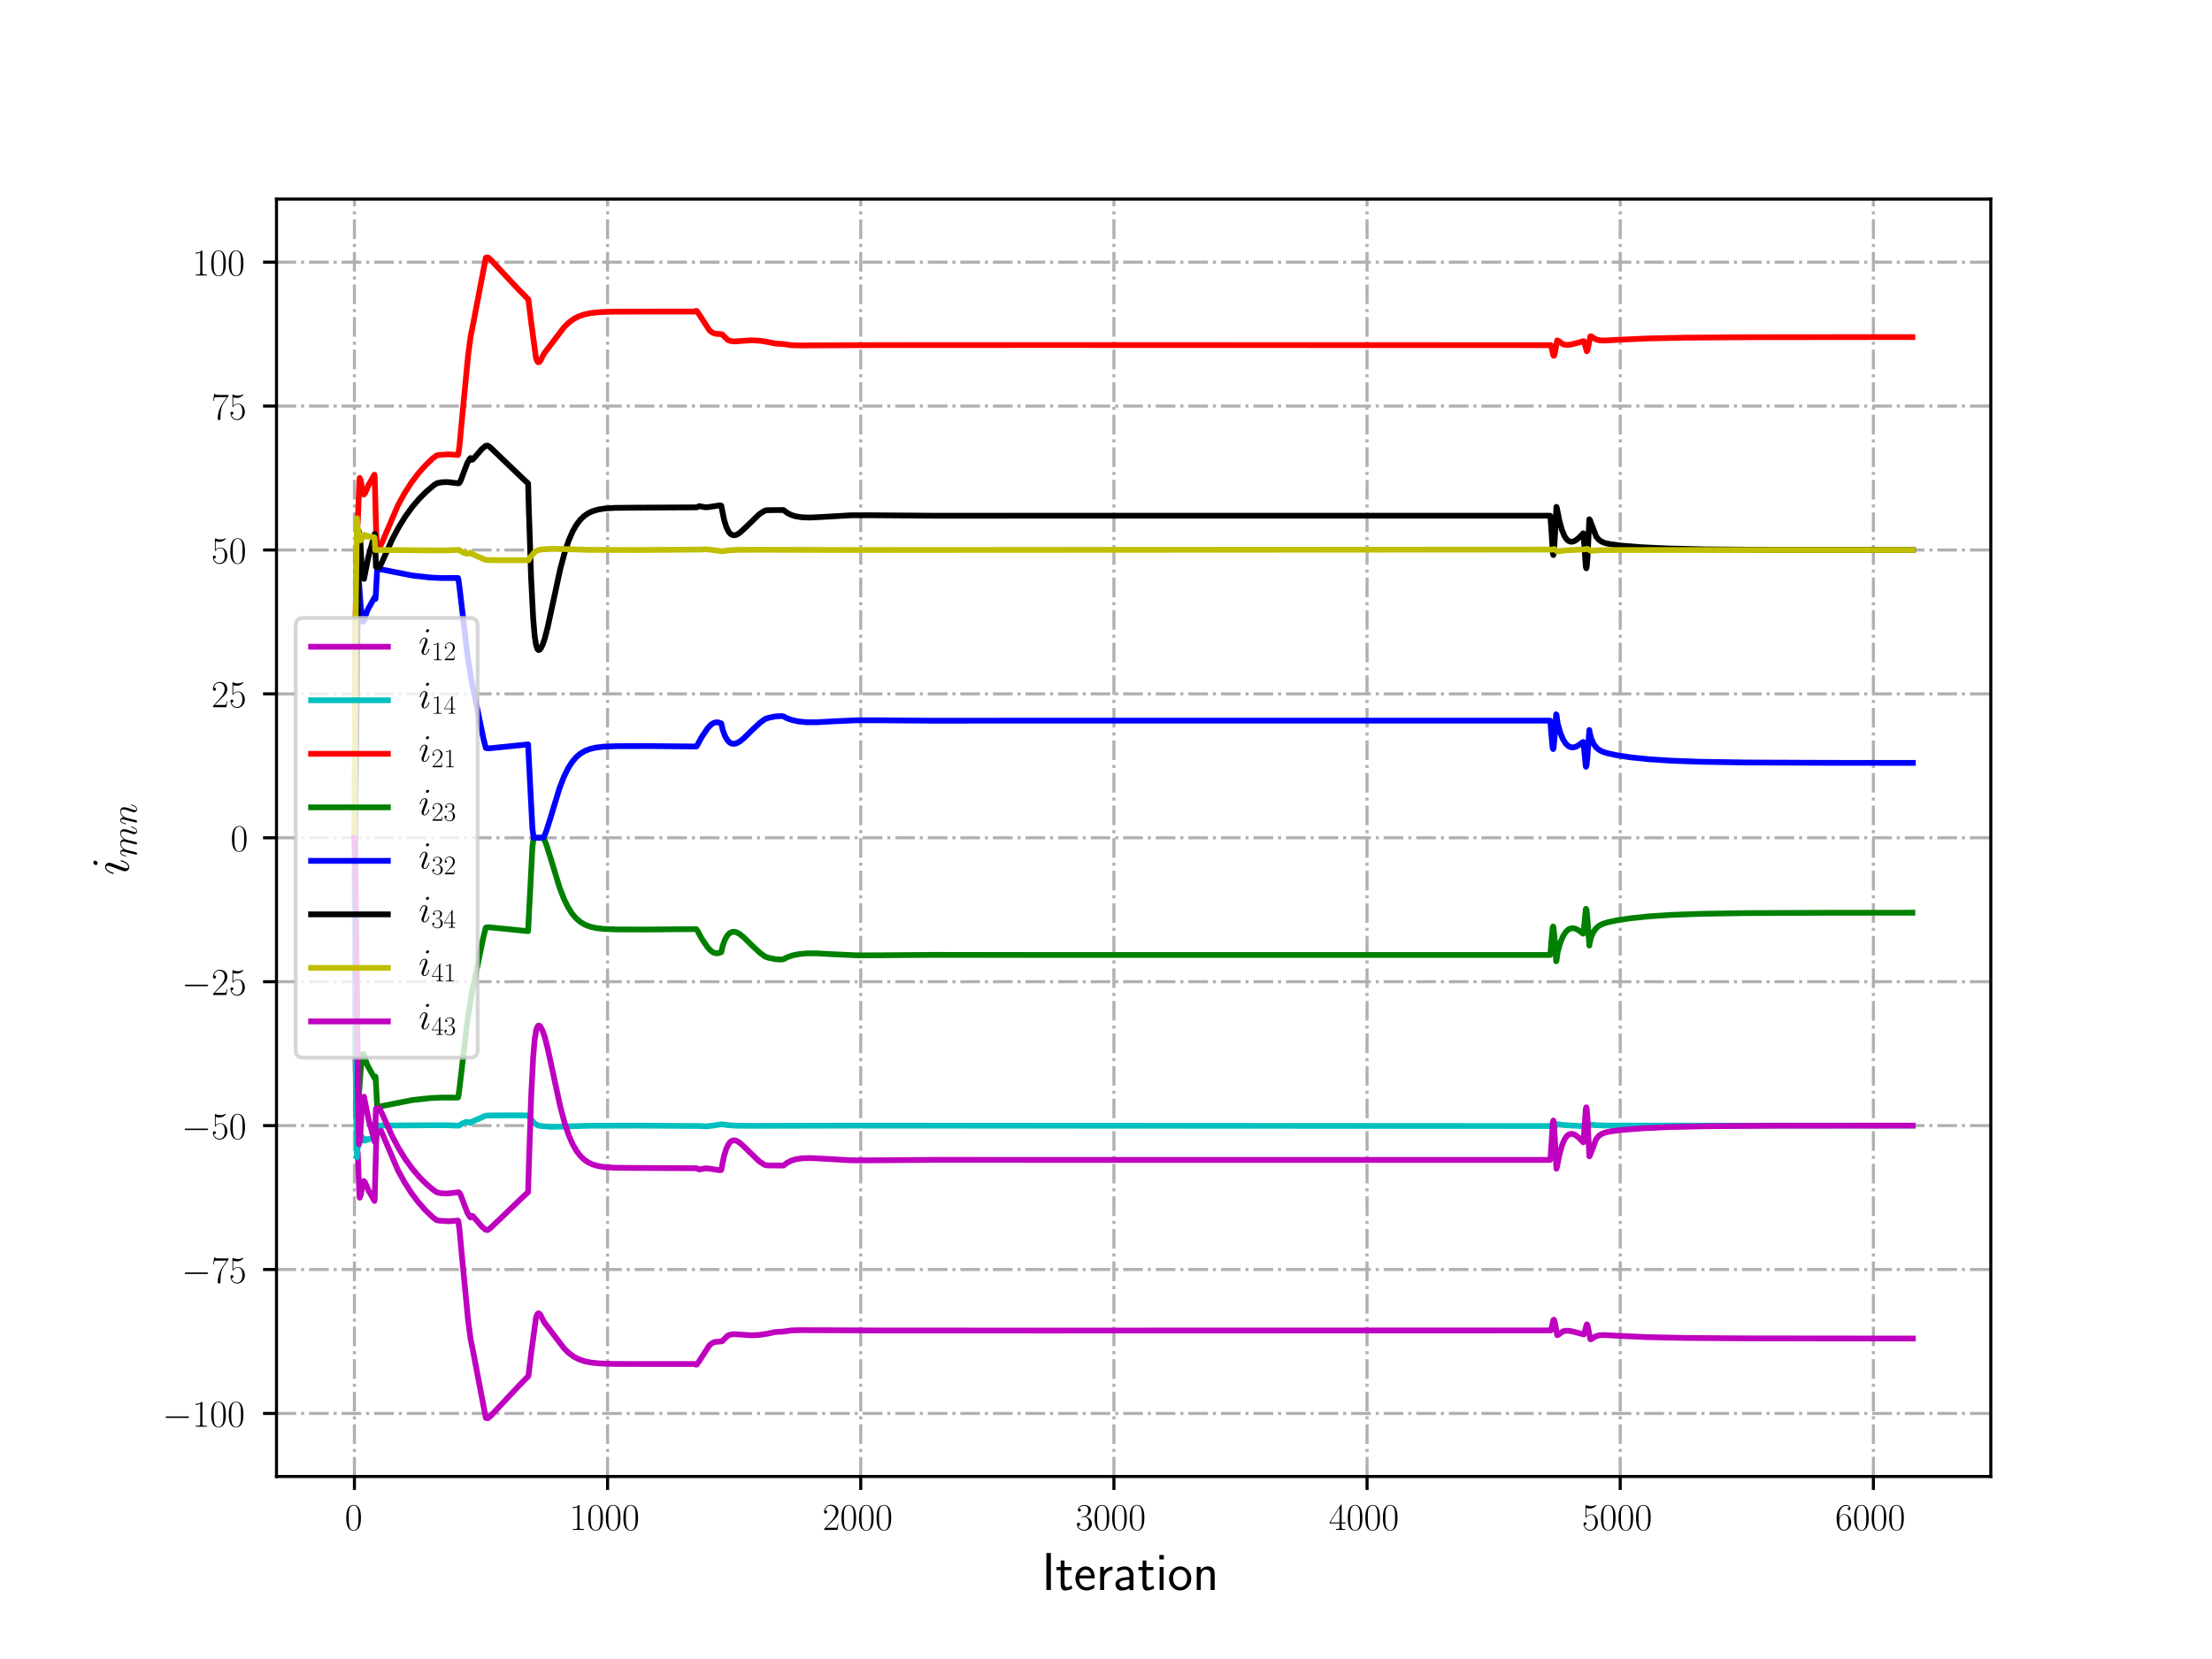 <?xml version="1.0" encoding="utf-8" standalone="no"?>
<!DOCTYPE svg PUBLIC "-//W3C//DTD SVG 1.1//EN"
  "http://www.w3.org/Graphics/SVG/1.1/DTD/svg11.dtd">
<!-- Created with matplotlib (http://matplotlib.org/) -->
<svg height="432pt" version="1.1" viewBox="0 0 576 432" width="576pt" xmlns="http://www.w3.org/2000/svg" xmlns:xlink="http://www.w3.org/1999/xlink">
 <defs>
  <style type="text/css">
*{stroke-linecap:butt;stroke-linejoin:round;}
  </style>
 </defs>
 <g id="figure_1">
  <g id="patch_1">
   <path d="M 0 432 
L 576 432 
L 576 0 
L 0 0 
z
" style="fill:#ffffff;"/>
  </g>
  <g id="axes_1">
   <g id="patch_2">
    <path d="M 72 384.48 
L 518.4 384.48 
L 518.4 51.84 
L 72 51.84 
z
" style="fill:#ffffff;"/>
   </g>
   <g id="matplotlib.axis_1">
    <g id="xtick_1">
     <g id="line2d_1">
      <path clip-path="url(#pd3dec541fb)" d="M 92.291 384.48 
L 92.291 51.84 
" style="fill:none;stroke:#b0b0b0;stroke-dasharray:5.12,1.28,0.8,1.28;stroke-dashoffset:0;stroke-width:0.8;"/>
     </g>
     <g id="line2d_2">
      <defs>
       <path d="M 0 0 
L 0 3.5 
" id="med9341248d" style="stroke:#000000;stroke-width:0.8;"/>
      </defs>
      <g>
       <use style="stroke:#000000;stroke-width:0.8;" x="92.291" xlink:href="#med9341248d" y="384.48"/>
      </g>
     </g>
     <g id="text_1">
      <!-- $0$ -->
      <defs>
       <path d="M 42 31.641 
C 42 37.75 41.906 48.125 37.703 56.109 
C 34 63.109 28.094 65.594 22.906 65.594 
C 18.094 65.594 12 63.406 8.203 56.203 
C 4.203 48.719 3.797 39.438 3.797 31.641 
C 3.797 25.953 3.906 17.281 7 9.672 
C 11.297 -0.609 19 -2 22.906 -2 
C 27.5 -2 34.5 -0.109 38.594 9.375 
C 41.594 16.281 42 24.359 42 31.641 
z
M 22.906 -0.406 
C 16.5 -0.406 12.703 5.078 11.297 12.688 
C 10.203 18.562 10.203 27.156 10.203 32.75 
C 10.203 40.438 10.203 46.828 11.5 52.922 
C 13.406 61.391 19 64 22.906 64 
C 27 64 32.297 61.297 34.203 53.125 
C 35.5 47.438 35.594 40.734 35.594 32.75 
C 35.594 26.25 35.594 18.266 34.406 12.375 
C 32.297 1.484 26.406 -0.406 22.906 -0.406 
z
" id="CMR17-48"/>
      </defs>
      <g transform="translate(89.8 398.398)scale(0.1 -0.1)">
       <use transform="scale(0.996)" xlink:href="#CMR17-48"/>
      </g>
     </g>
    </g>
    <g id="xtick_2">
     <g id="line2d_3">
      <path clip-path="url(#pd3dec541fb)" d="M 158.213 384.48 
L 158.213 51.84 
" style="fill:none;stroke:#b0b0b0;stroke-dasharray:5.12,1.28,0.8,1.28;stroke-dashoffset:0;stroke-width:0.8;"/>
     </g>
     <g id="line2d_4">
      <g>
       <use style="stroke:#000000;stroke-width:0.8;" x="158.213" xlink:href="#med9341248d" y="384.48"/>
      </g>
     </g>
     <g id="text_2">
      <!-- $1000$ -->
      <defs>
       <path d="M 26.594 63.406 
C 26.594 65.5 26.5 65.5 25.094 65.5 
C 21.203 61.188 15.297 59.797 9.703 59.797 
C 9.406 59.797 8.906 59.797 8.797 59.5 
C 8.703 59.297 8.703 59.094 8.703 57 
C 11.797 57 17 57.594 21 59.984 
L 21 7.203 
C 21 3.688 20.797 2.5 12.203 2.5 
L 9.203 2.5 
L 9.203 0 
C 14 0 19 0 23.797 0 
C 28.594 0 33.594 0 38.406 0 
L 38.406 2.5 
L 35.406 2.5 
C 26.797 2.5 26.594 3.594 26.594 7.156 
z
" id="CMR17-49"/>
      </defs>
      <g transform="translate(148.251 398.398)scale(0.1 -0.1)">
       <use transform="scale(0.996)" xlink:href="#CMR17-49"/>
       <use transform="translate(45.69 0)scale(0.996)" xlink:href="#CMR17-48"/>
       <use transform="translate(91.381 0)scale(0.996)" xlink:href="#CMR17-48"/>
       <use transform="translate(137.071 0)scale(0.996)" xlink:href="#CMR17-48"/>
      </g>
     </g>
    </g>
    <g id="xtick_3">
     <g id="line2d_5">
      <path clip-path="url(#pd3dec541fb)" d="M 224.136 384.48 
L 224.136 51.84 
" style="fill:none;stroke:#b0b0b0;stroke-dasharray:5.12,1.28,0.8,1.28;stroke-dashoffset:0;stroke-width:0.8;"/>
     </g>
     <g id="line2d_6">
      <g>
       <use style="stroke:#000000;stroke-width:0.8;" x="224.136" xlink:href="#med9341248d" y="384.48"/>
      </g>
     </g>
     <g id="text_3">
      <!-- $2000$ -->
      <defs>
       <path d="M 41.703 15.453 
L 39.906 15.453 
C 38.906 8.375 38.094 7.172 37.703 6.562 
C 37.203 5.766 30 5.766 28.594 5.766 
L 9.406 5.766 
C 13 9.672 20 16.75 28.5 24.953 
C 34.594 30.734 41.703 37.531 41.703 47.422 
C 41.703 59.219 32.297 66 21.797 66 
C 10.797 66 4.094 56.312 4.094 47.344 
C 4.094 43.438 7 42.938 8.203 42.938 
C 9.203 42.938 12.203 43.547 12.203 47.031 
C 12.203 50.109 9.594 51 8.203 51 
C 7.594 51 7 50.906 6.594 50.703 
C 8.5 59.219 14.297 63.406 20.406 63.406 
C 29.094 63.406 34.797 56.516 34.797 47.422 
C 34.797 38.734 29.703 31.25 24 24.75 
L 4.094 2.281 
L 4.094 0 
L 39.297 0 
z
" id="CMR17-50"/>
      </defs>
      <g transform="translate(214.173 398.398)scale(0.1 -0.1)">
       <use transform="scale(0.996)" xlink:href="#CMR17-50"/>
       <use transform="translate(45.69 0)scale(0.996)" xlink:href="#CMR17-48"/>
       <use transform="translate(91.381 0)scale(0.996)" xlink:href="#CMR17-48"/>
       <use transform="translate(137.071 0)scale(0.996)" xlink:href="#CMR17-48"/>
      </g>
     </g>
    </g>
    <g id="xtick_4">
     <g id="line2d_7">
      <path clip-path="url(#pd3dec541fb)" d="M 290.058 384.48 
L 290.058 51.84 
" style="fill:none;stroke:#b0b0b0;stroke-dasharray:5.12,1.28,0.8,1.28;stroke-dashoffset:0;stroke-width:0.8;"/>
     </g>
     <g id="line2d_8">
      <g>
       <use style="stroke:#000000;stroke-width:0.8;" x="290.058" xlink:href="#med9341248d" y="384.48"/>
      </g>
     </g>
     <g id="text_4">
      <!-- $3000$ -->
      <defs>
       <path d="M 22.094 33.703 
C 31 33.703 34.906 25.969 34.906 17.031 
C 34.906 5 28.5 0.391 22.703 0.391 
C 17.406 0.391 8.797 3.031 6.094 10.828 
C 6.594 10.625 7.094 10.625 7.594 10.625 
C 10 10.625 11.797 12.219 11.797 14.812 
C 11.797 17.703 9.594 19 7.594 19 
C 5.906 19 3.297 18.203 3.297 14.469 
C 3.297 5.234 12.297 -2 22.906 -2 
C 34 -2 42.5 6.719 42.5 16.953 
C 42.5 26.672 34.5 33.703 25 34.797 
C 32.594 36.375 39.906 43.062 39.906 52.016 
C 39.906 59.688 32 65.297 23 65.297 
C 13.906 65.297 5.906 59.828 5.906 52.016 
C 5.906 48.594 8.5 48 9.797 48 
C 11.906 48 13.703 49.297 13.703 51.891 
C 13.703 54.469 11.906 55.766 9.797 55.766 
C 9.406 55.766 8.906 55.766 8.5 55.578 
C 11.406 61.859 19.297 63 22.797 63 
C 26.297 63 32.906 61.328 32.906 51.875 
C 32.906 49.109 32.5 44.188 29.094 39.844 
C 26.094 36 22.703 36 19.406 35.688 
C 18.906 35.688 16.594 35.453 16.203 35.453 
C 15.5 35.359 15.094 35.266 15.094 34.5 
C 15.094 33.797 15.203 33.703 17.203 33.703 
z
" id="CMR17-51"/>
      </defs>
      <g transform="translate(280.095 398.398)scale(0.1 -0.1)">
       <use transform="scale(0.996)" xlink:href="#CMR17-51"/>
       <use transform="translate(45.69 0)scale(0.996)" xlink:href="#CMR17-48"/>
       <use transform="translate(91.381 0)scale(0.996)" xlink:href="#CMR17-48"/>
       <use transform="translate(137.071 0)scale(0.996)" xlink:href="#CMR17-48"/>
      </g>
     </g>
    </g>
    <g id="xtick_5">
     <g id="line2d_9">
      <path clip-path="url(#pd3dec541fb)" d="M 355.98 384.48 
L 355.98 51.84 
" style="fill:none;stroke:#b0b0b0;stroke-dasharray:5.12,1.28,0.8,1.28;stroke-dashoffset:0;stroke-width:0.8;"/>
     </g>
     <g id="line2d_10">
      <g>
       <use style="stroke:#000000;stroke-width:0.8;" x="355.98" xlink:href="#med9341248d" y="384.48"/>
      </g>
     </g>
     <g id="text_5">
      <!-- $4000$ -->
      <defs>
       <path d="M 33.594 64.406 
C 33.594 66.5 33.5 66.5 31.703 66.5 
L 2 19.594 
L 2 17 
L 27.797 17 
L 27.797 7.141 
C 27.797 3.5 27.594 2.5 20.594 2.5 
L 18.703 2.5 
L 18.703 0 
C 21.906 0 27.297 0 30.703 0 
C 34.094 0 39.5 0 42.703 0 
L 42.703 2.5 
L 40.797 2.5 
C 33.797 2.5 33.594 3.5 33.594 7.141 
L 33.594 17 
L 43.797 17 
L 43.797 19.594 
L 33.594 19.594 
z
M 28.094 57.859 
L 28.094 19.594 
L 4 19.594 
z
" id="CMR17-52"/>
      </defs>
      <g transform="translate(346.018 398.398)scale(0.1 -0.1)">
       <use transform="scale(0.996)" xlink:href="#CMR17-52"/>
       <use transform="translate(45.69 0)scale(0.996)" xlink:href="#CMR17-48"/>
       <use transform="translate(91.381 0)scale(0.996)" xlink:href="#CMR17-48"/>
       <use transform="translate(137.071 0)scale(0.996)" xlink:href="#CMR17-48"/>
      </g>
     </g>
    </g>
    <g id="xtick_6">
     <g id="line2d_11">
      <path clip-path="url(#pd3dec541fb)" d="M 421.903 384.48 
L 421.903 51.84 
" style="fill:none;stroke:#b0b0b0;stroke-dasharray:5.12,1.28,0.8,1.28;stroke-dashoffset:0;stroke-width:0.8;"/>
     </g>
     <g id="line2d_12">
      <g>
       <use style="stroke:#000000;stroke-width:0.8;" x="421.903" xlink:href="#med9341248d" y="384.48"/>
      </g>
     </g>
     <g id="text_6">
      <!-- $5000$ -->
      <defs>
       <path d="M 11.406 57.688 
C 12.406 57.281 16.5 56 20.703 56 
C 30 56 35.094 61.109 38 64.062 
C 38 64.953 38 65.5 37.406 65.5 
C 37.297 65.5 37.094 65.5 36.297 65.047 
C 32.797 63.406 28.703 62.078 23.703 62.078 
C 20.703 62.078 16.203 62.484 11.297 64.672 
C 10.203 65.172 10 65.172 9.906 65.172 
C 9.406 65.172 9.297 65.062 9.297 63.078 
L 9.297 34.422 
C 9.297 32.641 9.297 32.141 10.297 32.141 
C 10.797 32.141 11 32.344 11.5 33.031 
C 14.703 37.516 19.094 39.406 24.094 39.406 
C 27.594 39.406 35.094 37.219 35.094 20.141 
C 35.094 16.953 35.094 11.172 32.094 6.578 
C 29.594 2.484 25.703 0.391 21.406 0.391 
C 14.797 0.391 8.094 5 6.297 12.719 
C 6.703 12.609 7.5 12.422 7.906 12.422 
C 9.203 12.422 11.703 13.125 11.703 16.219 
C 11.703 18.906 9.797 20 7.906 20 
C 5.594 20 4.094 18.594 4.094 15.797 
C 4.094 7.094 11 -2 21.594 -2 
C 31.906 -2 41.703 6.875 41.703 19.75 
C 41.703 31.719 33.906 41 24.203 41 
C 19.094 41 14.797 39.109 11.406 35.531 
z
" id="CMR17-53"/>
      </defs>
      <g transform="translate(411.94 398.398)scale(0.1 -0.1)">
       <use transform="scale(0.996)" xlink:href="#CMR17-53"/>
       <use transform="translate(45.69 0)scale(0.996)" xlink:href="#CMR17-48"/>
       <use transform="translate(91.381 0)scale(0.996)" xlink:href="#CMR17-48"/>
       <use transform="translate(137.071 0)scale(0.996)" xlink:href="#CMR17-48"/>
      </g>
     </g>
    </g>
    <g id="xtick_7">
     <g id="line2d_13">
      <path clip-path="url(#pd3dec541fb)" d="M 487.825 384.48 
L 487.825 51.84 
" style="fill:none;stroke:#b0b0b0;stroke-dasharray:5.12,1.28,0.8,1.28;stroke-dashoffset:0;stroke-width:0.8;"/>
     </g>
     <g id="line2d_14">
      <g>
       <use style="stroke:#000000;stroke-width:0.8;" x="487.825" xlink:href="#med9341248d" y="384.48"/>
      </g>
     </g>
     <g id="text_7">
      <!-- $6000$ -->
      <defs>
       <path d="M 10.594 34 
C 10.594 57.656 21.797 63 28.297 63 
C 30.406 63 35.5 62.641 37.5 59 
C 35.906 59 32.906 59 32.906 55.516 
C 32.906 52.828 35.094 51.922 36.5 51.922 
C 37.406 51.922 40.094 52.312 40.094 55.625 
C 40.094 61.781 35.094 65.297 28.203 65.297 
C 16.297 65.297 3.797 52.969 3.797 31 
C 3.797 3.953 15.094 -2 23.094 -2 
C 32.797 -2 42 6.672 42 20.047 
C 42 32.516 33.906 41.594 23.703 41.594 
C 17.594 41.594 13.094 37.609 10.594 30.625 
z
M 23.094 0.391 
C 10.797 0.391 10.797 18.75 10.797 22.438 
C 10.797 29.625 14.203 40 23.5 40 
C 25.203 40 30.094 40 33.406 33.125 
C 35.203 29.219 35.203 25.141 35.203 20.141 
C 35.203 14.75 35.203 10.781 33.094 6.781 
C 30.906 2.672 27.703 0.391 23.094 0.391 
z
" id="CMR17-54"/>
      </defs>
      <g transform="translate(477.863 398.398)scale(0.1 -0.1)">
       <use transform="scale(0.996)" xlink:href="#CMR17-54"/>
       <use transform="translate(45.69 0)scale(0.996)" xlink:href="#CMR17-48"/>
       <use transform="translate(91.381 0)scale(0.996)" xlink:href="#CMR17-48"/>
       <use transform="translate(137.071 0)scale(0.996)" xlink:href="#CMR17-48"/>
      </g>
     </g>
    </g>
    <g id="text_8">
     <!-- Iteration -->
     <defs>
      <path d="M 17.094 69 
L 8.703 69 
L 8.703 0 
L 17.094 0 
z
" id="CMSS17-73"/>
      <path d="M 16.703 37 
L 29.703 37 
L 29.703 42.766 
L 16.703 42.766 
L 16.703 55 
L 9.594 55 
L 9.594 42.766 
L 1.703 42.766 
L 1.703 37 
L 9.406 37 
L 9.406 11.703 
C 9.406 6 10.703 -1 17.297 -1 
C 22.297 -1 26.906 0.391 31.297 2.688 
L 29.703 8.562 
C 27.297 6.469 24.406 5.266 21.297 5.266 
C 16.906 5.266 16.703 10.875 16.703 13.375 
z
" id="CMSS17-116"/>
      <path d="M 39.094 21.516 
C 39.094 24.844 38.906 31.297 35.703 36.641 
C 32.203 42.391 26.5 44 22.203 44 
C 11.797 44 3 34.188 3 21.484 
C 3 9.094 12.094 -1 23.594 -1 
C 28.094 -1 33.594 0.297 38.594 3.875 
C 38.594 4.281 38.406 6.469 38.297 6.562 
C 38.297 6.766 38 9.844 38 10.25 
C 33.203 6.359 27.703 5.078 23.703 5.078 
C 17.297 5.078 10.406 10.422 10.094 21.516 
z
M 10.906 27 
C 12.203 32.562 16.594 37.828 22.203 37.828 
C 23.703 37.828 30.703 37.828 32.5 27 
z
" id="CMSS17-101"/>
      <path d="M 14.906 21.297 
C 14.906 30.703 21.797 37 30.594 37 
L 30.594 43.578 
C 24.203 43.578 18.203 40.391 14.594 35.203 
L 14.594 43.094 
L 7.5 43.094 
L 7.5 0 
L 14.906 0 
z
" id="CMSS17-114"/>
      <path d="M 37.594 27.984 
C 37.594 37.375 30.906 43.875 21.906 43.875 
C 17.5 43.875 12.703 43.078 7.203 39.891 
L 7.797 33.359 
C 10.297 35.125 14.594 38 21.797 38 
C 26.906 38 30 34.062 30 27.844 
L 30 24 
C 14 24 4 19.344 4 11.344 
C 4 7.203 6.5 -1 14.797 -1 
C 16.297 -1 24.406 -1 30.203 3.391 
L 30.203 -0.297 
L 37.594 -0.297 
z
M 30 12.75 
C 30 10.953 30 8.562 27 6.781 
C 24.406 5.078 21.094 5.078 19.703 5.078 
C 14.703 5.078 11.297 7.984 11.297 11.625 
C 11.297 18.922 26.906 18.922 30 18.922 
z
" id="CMSS17-97"/>
      <path d="M 15.297 65.359 
L 6.906 65.359 
L 6.906 57 
L 15.297 57 
z
M 14.797 42.797 
L 7.406 42.797 
L 7.406 0 
L 14.797 0 
z
" id="CMSS17-105"/>
      <path d="M 44.203 21.188 
C 44.203 34 34.703 44 23.5 44 
C 12 44 2.703 33.703 2.703 21.188 
C 2.703 8.5 12.297 -1 23.406 -1 
C 34.797 -1 44.203 8.797 44.203 21.188 
z
M 23.5 5.266 
C 16.406 5.266 10.297 11.078 10.297 22 
C 10.297 33.609 17.406 37.922 23.406 37.922 
C 29.906 37.922 36.594 33.219 36.594 22 
C 36.594 10.672 30.094 5.266 23.5 5.266 
z
" id="CMSS17-111"/>
      <path d="M 40.906 29.328 
C 40.906 35.672 39.406 44 28.094 44 
C 21.703 44 17.5 40.719 14.703 37.328 
L 14.703 43.094 
L 7.406 43.094 
L 7.406 0 
L 15 0 
L 15 24.359 
C 15 30.688 17.406 37.938 24.203 37.938 
C 33 37.938 33.297 32 33.297 28.578 
L 33.297 0 
L 40.906 0 
z
" id="CMSS17-110"/>
     </defs>
     <g transform="translate(271.264 414.022)scale(0.14 -0.14)">
      <use transform="scale(0.996)" xlink:href="#CMSS17-73"/>
      <use transform="translate(25.784 0)scale(0.996)" xlink:href="#CMSS17-116"/>
      <use transform="translate(59.615 0)scale(0.996)" xlink:href="#CMSS17-101"/>
      <use transform="translate(101.254 0)scale(0.996)" xlink:href="#CMSS17-114"/>
      <use transform="translate(133.164 0)scale(0.996)" xlink:href="#CMSS17-97"/>
      <use transform="translate(178.086 0)scale(0.996)" xlink:href="#CMSS17-116"/>
      <use transform="translate(211.918 0)scale(0.996)" xlink:href="#CMSS17-105"/>
      <use transform="translate(234.098 0)scale(0.996)" xlink:href="#CMSS17-111"/>
      <use transform="translate(280.942 0)scale(0.996)" xlink:href="#CMSS17-110"/>
     </g>
    </g>
   </g>
   <g id="matplotlib.axis_2">
    <g id="ytick_1">
     <g id="line2d_15">
      <path clip-path="url(#pd3dec541fb)" d="M 72 368.052 
L 518.4 368.052 
" style="fill:none;stroke:#b0b0b0;stroke-dasharray:5.12,1.28,0.8,1.28;stroke-dashoffset:0;stroke-width:0.8;"/>
     </g>
     <g id="line2d_16">
      <defs>
       <path d="M 0 0 
L -3.5 0 
" id="m2cbf15a015" style="stroke:#000000;stroke-width:0.8;"/>
      </defs>
      <g>
       <use style="stroke:#000000;stroke-width:0.8;" x="72" xlink:href="#m2cbf15a015" y="368.052"/>
      </g>
     </g>
     <g id="text_9">
      <!-- $-100$ -->
      <defs>
       <path d="M 65.906 23 
C 67.594 23 69.406 23 69.406 25 
C 69.406 27 67.594 27 65.906 27 
L 11.797 27 
C 10.094 27 8.297 27 8.297 25 
C 8.297 23 10.094 23 11.797 23 
z
" id="CMSY10-0"/>
      </defs>
      <g transform="translate(42.307 371.511)scale(0.1 -0.1)">
       <use transform="scale(0.996)" xlink:href="#CMSY10-0"/>
       <use transform="translate(77.487 0)scale(0.996)" xlink:href="#CMR17-49"/>
       <use transform="translate(123.178 0)scale(0.996)" xlink:href="#CMR17-48"/>
       <use transform="translate(168.868 0)scale(0.996)" xlink:href="#CMR17-48"/>
      </g>
     </g>
    </g>
    <g id="ytick_2">
     <g id="line2d_17">
      <path clip-path="url(#pd3dec541fb)" d="M 72 330.579 
L 518.4 330.579 
" style="fill:none;stroke:#b0b0b0;stroke-dasharray:5.12,1.28,0.8,1.28;stroke-dashoffset:0;stroke-width:0.8;"/>
     </g>
     <g id="line2d_18">
      <g>
       <use style="stroke:#000000;stroke-width:0.8;" x="72" xlink:href="#m2cbf15a015" y="330.579"/>
      </g>
     </g>
     <g id="text_10">
      <!-- $-75$ -->
      <defs>
       <path d="M 45.094 61.578 
L 45.094 63.766 
L 21.594 63.766 
C 9.906 63.766 9.703 65.078 9.297 67 
L 7.5 67 
L 4.594 48.344 
L 6.406 48.344 
C 6.703 50.234 7.406 55.312 8.594 57.203 
C 9.203 58 16.594 58 18.297 58 
L 40.297 58 
L 29.203 41.578 
C 21.797 30.531 16.703 15.609 16.703 2.578 
C 16.703 1.391 16.703 -2 20.297 -2 
C 23.906 -2 23.906 1.391 23.906 2.672 
L 23.906 7.266 
C 23.906 23.562 26.703 34.312 31.297 41.188 
z
" id="CMR17-55"/>
      </defs>
      <g transform="translate(47.289 334.038)scale(0.1 -0.1)">
       <use transform="scale(0.996)" xlink:href="#CMSY10-0"/>
       <use transform="translate(77.487 0)scale(0.996)" xlink:href="#CMR17-55"/>
       <use transform="translate(123.178 0)scale(0.996)" xlink:href="#CMR17-53"/>
      </g>
     </g>
    </g>
    <g id="ytick_3">
     <g id="line2d_19">
      <path clip-path="url(#pd3dec541fb)" d="M 72 293.106 
L 518.4 293.106 
" style="fill:none;stroke:#b0b0b0;stroke-dasharray:5.12,1.28,0.8,1.28;stroke-dashoffset:0;stroke-width:0.8;"/>
     </g>
     <g id="line2d_20">
      <g>
       <use style="stroke:#000000;stroke-width:0.8;" x="72" xlink:href="#m2cbf15a015" y="293.106"/>
      </g>
     </g>
     <g id="text_11">
      <!-- $-50$ -->
      <g transform="translate(47.289 296.565)scale(0.1 -0.1)">
       <use transform="scale(0.996)" xlink:href="#CMSY10-0"/>
       <use transform="translate(77.487 0)scale(0.996)" xlink:href="#CMR17-53"/>
       <use transform="translate(123.178 0)scale(0.996)" xlink:href="#CMR17-48"/>
      </g>
     </g>
    </g>
    <g id="ytick_4">
     <g id="line2d_21">
      <path clip-path="url(#pd3dec541fb)" d="M 72 255.633 
L 518.4 255.633 
" style="fill:none;stroke:#b0b0b0;stroke-dasharray:5.12,1.28,0.8,1.28;stroke-dashoffset:0;stroke-width:0.8;"/>
     </g>
     <g id="line2d_22">
      <g>
       <use style="stroke:#000000;stroke-width:0.8;" x="72" xlink:href="#m2cbf15a015" y="255.633"/>
      </g>
     </g>
     <g id="text_12">
      <!-- $-25$ -->
      <g transform="translate(47.289 259.092)scale(0.1 -0.1)">
       <use transform="scale(0.996)" xlink:href="#CMSY10-0"/>
       <use transform="translate(77.487 0)scale(0.996)" xlink:href="#CMR17-50"/>
       <use transform="translate(123.178 0)scale(0.996)" xlink:href="#CMR17-53"/>
      </g>
     </g>
    </g>
    <g id="ytick_5">
     <g id="line2d_23">
      <path clip-path="url(#pd3dec541fb)" d="M 72 218.16 
L 518.4 218.16 
" style="fill:none;stroke:#b0b0b0;stroke-dasharray:5.12,1.28,0.8,1.28;stroke-dashoffset:0;stroke-width:0.8;"/>
     </g>
     <g id="line2d_24">
      <g>
       <use style="stroke:#000000;stroke-width:0.8;" x="72" xlink:href="#m2cbf15a015" y="218.16"/>
      </g>
     </g>
     <g id="text_13">
      <!-- $0$ -->
      <g transform="translate(60.019 221.619)scale(0.1 -0.1)">
       <use transform="scale(0.996)" xlink:href="#CMR17-48"/>
      </g>
     </g>
    </g>
    <g id="ytick_6">
     <g id="line2d_25">
      <path clip-path="url(#pd3dec541fb)" d="M 72 180.687 
L 518.4 180.687 
" style="fill:none;stroke:#b0b0b0;stroke-dasharray:5.12,1.28,0.8,1.28;stroke-dashoffset:0;stroke-width:0.8;"/>
     </g>
     <g id="line2d_26">
      <g>
       <use style="stroke:#000000;stroke-width:0.8;" x="72" xlink:href="#m2cbf15a015" y="180.687"/>
      </g>
     </g>
     <g id="text_14">
      <!-- $25$ -->
      <g transform="translate(55.037 184.146)scale(0.1 -0.1)">
       <use transform="scale(0.996)" xlink:href="#CMR17-50"/>
       <use transform="translate(45.69 0)scale(0.996)" xlink:href="#CMR17-53"/>
      </g>
     </g>
    </g>
    <g id="ytick_7">
     <g id="line2d_27">
      <path clip-path="url(#pd3dec541fb)" d="M 72 143.214 
L 518.4 143.214 
" style="fill:none;stroke:#b0b0b0;stroke-dasharray:5.12,1.28,0.8,1.28;stroke-dashoffset:0;stroke-width:0.8;"/>
     </g>
     <g id="line2d_28">
      <g>
       <use style="stroke:#000000;stroke-width:0.8;" x="72" xlink:href="#m2cbf15a015" y="143.214"/>
      </g>
     </g>
     <g id="text_15">
      <!-- $50$ -->
      <g transform="translate(55.037 146.673)scale(0.1 -0.1)">
       <use transform="scale(0.996)" xlink:href="#CMR17-53"/>
       <use transform="translate(45.69 0)scale(0.996)" xlink:href="#CMR17-48"/>
      </g>
     </g>
    </g>
    <g id="ytick_8">
     <g id="line2d_29">
      <path clip-path="url(#pd3dec541fb)" d="M 72 105.741 
L 518.4 105.741 
" style="fill:none;stroke:#b0b0b0;stroke-dasharray:5.12,1.28,0.8,1.28;stroke-dashoffset:0;stroke-width:0.8;"/>
     </g>
     <g id="line2d_30">
      <g>
       <use style="stroke:#000000;stroke-width:0.8;" x="72" xlink:href="#m2cbf15a015" y="105.741"/>
      </g>
     </g>
     <g id="text_16">
      <!-- $75$ -->
      <g transform="translate(55.037 109.2)scale(0.1 -0.1)">
       <use transform="scale(0.996)" xlink:href="#CMR17-55"/>
       <use transform="translate(45.69 0)scale(0.996)" xlink:href="#CMR17-53"/>
      </g>
     </g>
    </g>
    <g id="ytick_9">
     <g id="line2d_31">
      <path clip-path="url(#pd3dec541fb)" d="M 72 68.268 
L 518.4 68.268 
" style="fill:none;stroke:#b0b0b0;stroke-dasharray:5.12,1.28,0.8,1.28;stroke-dashoffset:0;stroke-width:0.8;"/>
     </g>
     <g id="line2d_32">
      <g>
       <use style="stroke:#000000;stroke-width:0.8;" x="72" xlink:href="#m2cbf15a015" y="68.268"/>
      </g>
     </g>
     <g id="text_17">
      <!-- $100$ -->
      <g transform="translate(50.056 71.727)scale(0.1 -0.1)">
       <use transform="scale(0.996)" xlink:href="#CMR17-49"/>
       <use transform="translate(45.69 0)scale(0.996)" xlink:href="#CMR17-48"/>
       <use transform="translate(91.381 0)scale(0.996)" xlink:href="#CMR17-48"/>
      </g>
     </g>
    </g>
    <g id="text_18">
     <!-- $i_{mn}$ -->
     <defs>
      <path d="M 28.297 14.266 
C 28.297 14.766 27.906 15.172 27.297 15.172 
C 26.406 15.172 26.297 14.875 25.797 13.172 
C 23.203 4.094 19.094 1 15.797 1 
C 14.594 1 13.203 1.297 13.203 4.297 
C 13.203 6.984 14.406 9.984 15.5 12.969 
L 22.5 31.531 
C 22.797 32.328 23.5 34.125 23.5 36.016 
C 23.5 40.219 20.5 44 15.594 44 
C 6.406 44 2.703 29.531 2.703 28.734 
C 2.703 28.344 3.094 27.844 3.797 27.844 
C 4.703 27.844 4.797 28.234 5.203 29.625 
C 7.594 37.938 11.406 41.906 15.297 41.906 
C 16.203 41.906 17.906 41.906 17.906 38.719 
C 17.906 36.125 16.594 32.828 15.797 30.641 
L 8.797 12.078 
C 8.203 10.484 7.594 8.875 7.594 7.078 
C 7.594 2.594 10.703 -1 15.5 -1 
C 24.703 -1 28.297 13.578 28.297 14.266 
z
M 27.5 62.703 
C 27.5 64.203 26.297 66 24.094 66 
C 21.797 66 19.203 63.797 19.203 61.203 
C 19.203 58.719 21.297 57.922 22.5 57.922 
C 25.203 57.922 27.5 60.516 27.5 62.703 
z
" id="CMMI12-105"/>
      <path d="M 20.594 29.234 
C 20.797 29.844 23.297 34.828 27 38.016 
C 29.594 40.406 33 42.016 36.906 42.016 
C 40.906 42.016 42.297 39.016 42.297 35.031 
C 42.297 34.422 42.297 32.438 41.094 27.734 
L 38.594 17.469 
C 37.797 14.469 35.906 7.078 35.703 5.984 
C 35.297 4.484 34.703 1.891 34.703 1.5 
C 34.703 0.094 35.797 -1 37.297 -1 
C 40.297 -1 40.797 1.297 41.703 4.891 
L 47.703 28.734 
C 47.906 29.531 53.094 42.016 64.094 42.016 
C 68.094 42.016 69.5 39.016 69.5 35.031 
C 69.5 29.438 65.594 18.562 63.406 12.578 
C 62.5 10.172 62 8.875 62 7.078 
C 62 2.594 65.094 -1 69.906 -1 
C 79.203 -1 82.703 13.672 82.703 14.266 
C 82.703 14.766 82.297 15.172 81.703 15.172 
C 80.797 15.172 80.703 14.875 80.203 13.172 
C 77.906 5.188 74.203 1 70.203 1 
C 69.203 1 67.594 1 67.594 4.203 
C 67.594 6.812 68.797 10 69.203 11.094 
C 71 15.906 75.5 27.703 75.5 33.516 
C 75.5 39.5 72 44 64.406 44 
C 57.703 44 52.297 40.219 48.297 34.328 
C 48 39.719 44.703 44 37.203 44 
C 28.297 44 23.594 37.734 21.797 35.234 
C 21.5 40.906 17.406 44 13 44 
C 10.094 44 7.797 42.609 5.906 38.812 
C 4.094 35.219 2.703 29.141 2.703 28.734 
C 2.703 28.344 3.094 27.844 3.797 27.844 
C 4.594 27.844 4.703 27.938 5.297 30.234 
C 6.797 36.125 8.703 42.016 12.703 42.016 
C 15 42.016 15.797 40.406 15.797 37.422 
C 15.797 35.219 14.797 31.328 14.094 28.234 
L 11.297 17.469 
C 10.906 15.562 9.797 11.078 9.297 9.281 
C 8.594 6.688 7.5 2 7.5 1.5 
C 7.5 0.094 8.594 -1 10.094 -1 
C 11.297 -1 12.703 -0.406 13.5 1.094 
C 13.703 1.594 14.594 5.094 15.094 7.078 
L 17.297 16.062 
z
" id="CMMI12-109"/>
      <path d="M 20.594 29.234 
C 20.797 29.844 23.297 34.828 27 38.016 
C 29.594 40.406 33 42.016 36.906 42.016 
C 40.906 42.016 42.297 39.016 42.297 35.031 
C 42.297 29.344 38.203 17.969 36.203 12.578 
C 35.297 10.172 34.797 8.875 34.797 7.078 
C 34.797 2.594 37.906 -1 42.703 -1 
C 52 -1 55.5 13.672 55.5 14.266 
C 55.5 14.766 55.094 15.172 54.5 15.172 
C 53.594 15.172 53.5 14.875 53 13.172 
C 50.703 4.984 46.906 1 43 1 
C 42 1 40.406 1 40.406 4.203 
C 40.406 6.703 41.5 9.703 42.094 11.094 
C 44.094 16.609 48.297 27.812 48.297 33.516 
C 48.297 39.5 44.797 44 37.203 44 
C 28.297 44 23.594 37.734 21.797 35.234 
C 21.5 40.906 17.406 44 13 44 
C 9.797 44 7.594 42.109 5.906 38.719 
C 4.094 35.125 2.703 29.141 2.703 28.734 
C 2.703 28.344 3.094 27.844 3.797 27.844 
C 4.594 27.844 4.703 27.938 5.297 30.234 
C 6.906 36.328 8.703 42.016 12.703 42.016 
C 15 42.016 15.797 40.406 15.797 37.422 
C 15.797 35.219 14.797 31.328 14.094 28.234 
L 11.297 17.469 
C 10.906 15.562 9.797 11.078 9.297 9.281 
C 8.594 6.688 7.5 2 7.5 1.5 
C 7.5 0.094 8.594 -1 10.094 -1 
C 11.297 -1 12.703 -0.406 13.5 1.094 
C 13.703 1.594 14.594 5.094 15.094 7.078 
L 17.297 16.062 
z
" id="CMMI12-110"/>
     </defs>
     <g transform="translate(35.595 227.936)rotate(-90)scale(0.14 -0.14)">
      <use transform="translate(0 14.944)scale(0.996)" xlink:href="#CMMI12-105"/>
      <use transform="translate(33.279 0)scale(0.697)" xlink:href="#CMMI12-109"/>
      <use transform="translate(93.007 0)scale(0.697)" xlink:href="#CMMI12-110"/>
     </g>
    </g>
   </g>
   <g id="line2d_33">
    <path clip-path="url(#pd3dec541fb)" d="M 92.291 218.16 
L 92.357 218.16 
L 92.555 271.914 
L 92.884 293.5 
L 93.082 299.923 
L 93.148 300.084 
L 93.609 311.418 
L 93.675 311.871 
L 93.807 310.398 
L 93.873 310.751 
L 93.939 311.199 
L 94.466 307.996 
L 94.532 308.247 
L 94.598 308.213 
L 94.73 307.535 
L 94.928 308.022 
L 94.994 307.843 
L 95.06 307.888 
L 95.257 308.509 
L 95.323 308.492 
L 95.917 309.925 
L 97.499 312.715 
L 97.565 312.275 
L 97.96 297.408 
L 98.158 294.349 
L 98.356 293.628 
L 98.619 293.519 
L 98.883 293.788 
L 99.345 294.728 
L 103.63 304.76 
L 105.344 307.877 
L 107.123 310.648 
L 108.903 313.015 
L 110.749 315.107 
L 112.661 316.945 
L 113.716 317.738 
L 114.507 317.868 
L 116.748 318.002 
L 118.792 317.882 
L 119.253 317.84 
L 119.385 318.269 
L 119.649 320.253 
L 120.44 328.686 
L 121.89 343.717 
L 122.549 348.729 
L 123.077 351.293 
L 126.505 369.217 
L 127.032 369.3 
L 127.757 368.72 
L 129.471 366.878 
L 134.943 361.031 
L 137.58 358.345 
L 138.305 352.514 
L 139.557 343.191 
L 139.887 342.255 
L 140.151 341.991 
L 140.414 342.04 
L 140.744 342.418 
L 141.271 343.491 
L 141.733 344.332 
L 146.875 351.101 
L 148.127 352.331 
L 149.38 353.252 
L 150.698 353.941 
L 152.148 354.445 
L 153.928 354.814 
L 156.236 355.048 
L 159.993 355.169 
L 171.398 355.187 
L 181.088 355.187 
L 181.22 355.36 
L 181.418 355.34 
L 181.945 354.633 
L 184.714 350.327 
L 185.439 349.748 
L 186.164 349.444 
L 186.955 349.362 
L 188.01 349.276 
L 189.526 347.784 
L 190.252 347.513 
L 191.174 347.413 
L 192.691 347.511 
L 195.657 347.714 
L 197.767 347.606 
L 199.876 347.281 
L 201.92 346.85 
L 203.634 346.758 
L 204.557 346.654 
L 206.139 346.427 
L 208.314 346.37 
L 230.069 346.457 
L 272.127 346.472 
L 403.84 346.436 
L 404.038 345.718 
L 404.499 343.733 
L 404.631 343.653 
L 404.763 343.893 
L 405.027 345.208 
L 405.488 347.677 
L 405.686 347.634 
L 407.004 346.683 
L 407.73 346.511 
L 408.652 346.541 
L 410.103 346.858 
L 412.41 347.484 
L 412.542 347.175 
L 413.201 344.847 
L 413.333 345.018 
L 413.531 345.8 
L 414.124 348.728 
L 414.322 348.753 
L 414.915 348.339 
L 415.706 347.896 
L 416.563 347.693 
L 417.882 347.648 
L 421.441 347.846 
L 429.088 348.188 
L 439.174 348.398 
L 455.523 348.511 
L 487.166 348.543 
L 498.109 348.545 
L 498.109 348.545 
" style="fill:none;stroke:#bf00bf;stroke-linecap:square;stroke-width:1.5;"/>
   </g>
   <g id="line2d_34">
    <path clip-path="url(#pd3dec541fb)" d="M 92.291 218.16 
L 92.357 218.16 
L 92.555 271.914 
L 92.95 301.364 
L 93.148 296.671 
L 93.214 297.251 
L 93.28 298.487 
L 93.346 298.169 
L 93.478 295.614 
L 93.609 297.216 
L 93.675 296.691 
L 93.807 295.582 
L 93.939 296.848 
L 94.071 295.782 
L 94.137 296.084 
L 94.269 296.85 
L 94.4 296.196 
L 94.532 296.991 
L 94.598 296.883 
L 94.73 296.533 
L 94.862 297.038 
L 94.994 296.615 
L 95.06 296.702 
L 95.191 296.943 
L 95.323 296.625 
L 95.455 296.87 
L 95.521 296.798 
L 95.653 296.61 
L 95.785 296.767 
L 95.983 296.592 
L 96.114 296.667 
L 96.312 296.574 
L 96.444 296.585 
L 96.576 296.506 
L 96.774 296.518 
L 96.971 296.514 
L 97.499 296.398 
L 97.565 295.832 
L 97.697 293.106 
L 114.705 292.996 
L 116.484 293.02 
L 119.517 293.119 
L 120.44 292.523 
L 121.231 292.195 
L 121.824 292.178 
L 122.417 292.383 
L 122.483 292.419 
L 122.615 292.164 
L 122.813 292.145 
L 123.209 291.953 
L 124.065 291.564 
L 126.439 290.536 
L 126.9 290.495 
L 127.559 290.467 
L 130.856 290.441 
L 137.646 290.449 
L 137.909 291.03 
L 138.964 292.235 
L 139.162 292.518 
L 140.085 293.052 
L 141.008 293.238 
L 143.908 293.429 
L 146.809 293.334 
L 153.533 293.139 
L 166.124 293.106 
L 182.275 293.211 
L 183.923 293.298 
L 185.307 293.141 
L 188.01 292.755 
L 189.395 292.972 
L 191.768 293.134 
L 196.053 293.17 
L 221.565 293.108 
L 404.236 293.209 
L 404.697 293.368 
L 405.027 293.202 
L 405.356 292.892 
L 405.422 292.705 
L 405.488 292.733 
L 407.598 293.005 
L 410.696 293.158 
L 412.871 293.291 
L 413.267 293.422 
L 413.597 293.278 
L 414.256 292.881 
L 415.772 293.016 
L 418.409 293.091 
L 435.812 293.104 
L 498.109 293.106 
L 498.109 293.106 
" style="fill:none;stroke:#00bfbf;stroke-linecap:square;stroke-width:1.5;"/>
   </g>
   <g id="line2d_35">
    <path clip-path="url(#pd3dec541fb)" d="M 92.291 218.16 
L 92.357 218.16 
L 92.555 164.406 
L 92.884 142.82 
L 93.082 136.397 
L 93.148 136.236 
L 93.609 124.902 
L 93.675 124.449 
L 93.807 125.922 
L 93.873 125.569 
L 93.939 125.121 
L 94.466 128.324 
L 94.532 128.073 
L 94.598 128.107 
L 94.73 128.785 
L 94.928 128.298 
L 94.994 128.477 
L 95.06 128.432 
L 95.257 127.811 
L 95.323 127.828 
L 95.917 126.395 
L 97.499 123.605 
L 97.565 124.045 
L 97.96 138.912 
L 98.158 141.971 
L 98.356 142.692 
L 98.619 142.801 
L 98.883 142.532 
L 99.345 141.592 
L 103.63 131.56 
L 105.344 128.443 
L 107.123 125.672 
L 108.903 123.305 
L 110.749 121.213 
L 112.661 119.375 
L 113.716 118.582 
L 114.507 118.452 
L 116.748 118.318 
L 118.792 118.438 
L 119.253 118.48 
L 119.385 118.051 
L 119.649 116.067 
L 120.44 107.634 
L 121.89 92.603 
L 122.549 87.591 
L 123.077 85.027 
L 126.505 67.103 
L 127.032 67.02 
L 127.757 67.6 
L 129.471 69.442 
L 134.943 75.289 
L 137.58 77.975 
L 138.305 83.806 
L 139.557 93.129 
L 139.887 94.065 
L 140.151 94.329 
L 140.414 94.28 
L 140.744 93.902 
L 141.271 92.829 
L 141.733 91.988 
L 146.875 85.219 
L 148.127 83.989 
L 149.38 83.068 
L 150.698 82.379 
L 152.148 81.875 
L 153.928 81.506 
L 156.236 81.272 
L 159.993 81.151 
L 171.398 81.133 
L 181.088 81.133 
L 181.22 80.96 
L 181.418 80.98 
L 181.945 81.687 
L 184.714 85.993 
L 185.439 86.572 
L 186.164 86.876 
L 186.955 86.958 
L 188.01 87.044 
L 189.526 88.536 
L 190.252 88.807 
L 191.174 88.907 
L 192.691 88.809 
L 195.657 88.606 
L 197.767 88.714 
L 199.876 89.039 
L 201.92 89.47 
L 203.634 89.562 
L 204.557 89.666 
L 206.139 89.893 
L 208.314 89.95 
L 230.069 89.863 
L 272.127 89.848 
L 403.84 89.884 
L 404.038 90.602 
L 404.499 92.587 
L 404.631 92.667 
L 404.763 92.427 
L 405.027 91.112 
L 405.488 88.643 
L 405.686 88.686 
L 407.004 89.637 
L 407.73 89.809 
L 408.652 89.779 
L 410.103 89.462 
L 412.41 88.836 
L 412.542 89.145 
L 413.201 91.473 
L 413.333 91.302 
L 413.531 90.52 
L 414.124 87.592 
L 414.322 87.567 
L 414.915 87.981 
L 415.706 88.424 
L 416.563 88.627 
L 417.882 88.672 
L 421.441 88.474 
L 429.088 88.132 
L 439.174 87.922 
L 455.523 87.809 
L 487.166 87.777 
L 497.977 87.775 
L 497.977 87.775 
" style="fill:none;stroke:#ff0000;stroke-linecap:square;stroke-width:1.5;"/>
   </g>
   <g id="line2d_36">
    <path clip-path="url(#pd3dec541fb)" d="M 92.291 218.16 
L 92.357 218.16 
L 92.423 218.16 
L 92.621 233.578 
L 93.214 282.853 
L 93.346 284.051 
L 93.412 285.042 
L 93.478 284.828 
L 93.939 278.371 
L 94.137 276.678 
L 94.335 275.296 
L 94.466 274.717 
L 94.532 274.422 
L 94.598 274.503 
L 94.73 274.802 
L 94.796 274.729 
L 94.862 274.815 
L 95.257 276.228 
L 95.653 277.351 
L 95.851 277.733 
L 96.18 278.33 
L 97.631 280.911 
L 97.762 280.341 
L 97.828 280.865 
L 98.224 288.255 
L 98.356 288.298 
L 98.619 288.172 
L 107.387 286.451 
L 112.002 285.942 
L 114.836 285.799 
L 119.253 285.812 
L 119.385 285.36 
L 119.715 282.835 
L 121.692 266.032 
L 122.747 259.18 
L 125.911 243.873 
L 126.505 241.559 
L 126.834 241.475 
L 127.23 241.454 
L 128.416 241.558 
L 137.514 242.477 
L 138.634 220.636 
L 138.964 218.16 
L 141.469 218.22 
L 141.733 218.617 
L 142.26 219.925 
L 143.249 223.015 
L 145.688 231.058 
L 146.875 234.119 
L 147.929 236.261 
L 148.984 237.911 
L 150.039 239.146 
L 151.094 240.05 
L 152.28 240.763 
L 153.599 241.284 
L 155.181 241.655 
L 157.224 241.895 
L 160.455 242.021 
L 168.695 242.041 
L 181.154 241.936 
L 181.352 241.957 
L 181.616 242.359 
L 182.736 244.416 
L 184.253 246.674 
L 185.11 247.595 
L 185.835 248.069 
L 186.494 248.237 
L 187.153 248.184 
L 187.812 247.952 
L 188.208 246.235 
L 188.801 244.631 
L 189.395 243.603 
L 189.988 242.981 
L 190.581 242.678 
L 191.174 242.624 
L 191.834 242.793 
L 192.625 243.23 
L 193.745 244.139 
L 195.855 246.225 
L 197.899 248.121 
L 199.283 249.124 
L 200.206 249.421 
L 201.986 249.784 
L 203.502 249.863 
L 204.095 249.742 
L 204.886 249.304 
L 206.271 248.81 
L 207.985 248.45 
L 210.028 248.255 
L 212.599 248.242 
L 216.818 248.476 
L 223.081 248.764 
L 228.75 248.756 
L 242.462 248.649 
L 271.6 248.67 
L 403.642 248.671 
L 403.708 248.46 
L 403.972 245.117 
L 404.302 241.547 
L 404.433 241.257 
L 404.565 241.738 
L 404.829 244.618 
L 405.224 250.315 
L 405.29 250.215 
L 405.62 247.906 
L 406.345 245.356 
L 407.004 243.812 
L 407.664 242.756 
L 408.323 242.095 
L 408.916 241.78 
L 409.575 241.691 
L 410.235 241.826 
L 411.026 242.223 
L 412.014 242.987 
L 412.278 243.119 
L 412.41 242.17 
L 412.937 236.738 
L 413.003 236.653 
L 413.135 237.041 
L 413.333 238.853 
L 413.86 246.222 
L 413.926 245.695 
L 414.322 244.079 
L 414.915 242.712 
L 415.574 241.767 
L 416.299 241.122 
L 417.222 240.621 
L 418.541 240.185 
L 420.848 239.686 
L 424.606 239.113 
L 429.352 238.619 
L 435.219 238.234 
L 443.13 237.949 
L 454.798 237.768 
L 476.487 237.681 
L 497.977 237.669 
L 497.977 237.669 
" style="fill:none;stroke:#008000;stroke-linecap:square;stroke-width:1.5;"/>
   </g>
   <g id="line2d_37">
    <path clip-path="url(#pd3dec541fb)" d="M 92.291 218.16 
L 92.357 218.16 
L 92.423 218.16 
L 92.621 202.742 
L 93.214 153.467 
L 93.346 152.269 
L 93.412 151.278 
L 93.478 151.492 
L 93.939 157.949 
L 94.137 159.642 
L 94.335 161.024 
L 94.466 161.603 
L 94.532 161.898 
L 94.598 161.817 
L 94.73 161.518 
L 94.796 161.591 
L 94.862 161.505 
L 95.257 160.092 
L 95.653 158.969 
L 95.851 158.587 
L 96.18 157.99 
L 97.631 155.409 
L 97.762 155.979 
L 97.828 155.455 
L 98.224 148.065 
L 98.356 148.022 
L 98.619 148.148 
L 107.387 149.869 
L 112.002 150.378 
L 114.836 150.521 
L 119.253 150.508 
L 119.385 150.96 
L 119.715 153.485 
L 121.692 170.288 
L 122.747 177.14 
L 125.911 192.447 
L 126.505 194.761 
L 126.834 194.845 
L 127.23 194.866 
L 128.416 194.762 
L 137.514 193.843 
L 138.634 215.684 
L 138.964 218.16 
L 141.469 218.1 
L 141.733 217.703 
L 142.26 216.395 
L 143.249 213.305 
L 145.688 205.262 
L 146.875 202.201 
L 147.929 200.059 
L 148.984 198.409 
L 150.039 197.174 
L 151.094 196.27 
L 152.28 195.557 
L 153.599 195.036 
L 155.181 194.665 
L 157.224 194.425 
L 160.455 194.299 
L 168.695 194.279 
L 181.154 194.384 
L 181.352 194.363 
L 181.616 193.961 
L 182.736 191.904 
L 184.253 189.646 
L 185.11 188.725 
L 185.835 188.251 
L 186.494 188.083 
L 187.153 188.136 
L 187.812 188.368 
L 188.208 190.085 
L 188.801 191.689 
L 189.395 192.717 
L 189.988 193.339 
L 190.581 193.642 
L 191.174 193.696 
L 191.834 193.527 
L 192.625 193.09 
L 193.745 192.181 
L 195.855 190.095 
L 197.899 188.199 
L 199.283 187.196 
L 200.206 186.899 
L 201.986 186.536 
L 203.502 186.457 
L 204.095 186.578 
L 204.886 187.016 
L 206.271 187.51 
L 207.985 187.87 
L 210.028 188.065 
L 212.599 188.078 
L 216.818 187.844 
L 223.081 187.556 
L 228.75 187.564 
L 242.462 187.671 
L 271.6 187.65 
L 403.642 187.649 
L 403.708 187.86 
L 403.972 191.203 
L 404.302 194.773 
L 404.433 195.063 
L 404.565 194.582 
L 404.829 191.702 
L 405.224 186.005 
L 405.29 186.105 
L 405.62 188.414 
L 406.345 190.964 
L 407.004 192.508 
L 407.664 193.564 
L 408.323 194.225 
L 408.916 194.54 
L 409.575 194.629 
L 410.235 194.494 
L 411.026 194.097 
L 412.014 193.333 
L 412.278 193.201 
L 412.41 194.15 
L 412.937 199.582 
L 413.003 199.667 
L 413.135 199.279 
L 413.333 197.467 
L 413.86 190.098 
L 413.926 190.625 
L 414.322 192.241 
L 414.915 193.608 
L 415.574 194.553 
L 416.299 195.198 
L 417.222 195.699 
L 418.541 196.135 
L 420.848 196.634 
L 424.606 197.207 
L 429.352 197.701 
L 435.219 198.086 
L 443.13 198.371 
L 454.798 198.552 
L 476.487 198.639 
L 498.109 198.651 
L 498.109 198.651 
" style="fill:none;stroke:#0000ff;stroke-linecap:square;stroke-width:1.5;"/>
   </g>
   <g id="line2d_38">
    <path clip-path="url(#pd3dec541fb)" d="M 92.291 218.16 
L 92.357 218.16 
L 92.423 218.16 
L 92.621 202.742 
L 93.28 145.917 
L 93.478 138.38 
L 93.609 139.675 
L 93.675 139.14 
L 93.741 139.214 
L 94.203 147.898 
L 94.532 150.642 
L 94.598 150.488 
L 94.664 150.319 
L 94.796 150.735 
L 94.928 150.002 
L 95.917 145.057 
L 96.18 144.077 
L 97.367 139.816 
L 97.565 139.025 
L 97.631 139.319 
L 97.894 147.581 
L 97.96 147.676 
L 98.092 146.965 
L 98.158 147.048 
L 98.554 147.734 
L 98.751 147.662 
L 99.081 147.198 
L 99.806 145.627 
L 102.113 140.491 
L 103.827 137.266 
L 105.541 134.498 
L 107.321 132.036 
L 109.167 129.861 
L 111.079 127.951 
L 113.056 126.286 
L 113.848 125.806 
L 115.1 125.577 
L 116.55 125.528 
L 118.132 125.719 
L 119.451 125.856 
L 119.649 125.695 
L 119.978 125.108 
L 120.638 123.316 
L 121.692 120.558 
L 122.286 119.553 
L 122.549 119.279 
L 122.747 119.71 
L 122.945 119.718 
L 123.077 119.667 
L 123.868 118.796 
L 125.45 116.943 
L 126.439 116.108 
L 126.966 116.027 
L 127.625 116.457 
L 129.273 118.023 
L 136.129 124.603 
L 137.514 125.881 
L 137.711 132.67 
L 138.305 150.589 
L 138.832 160.961 
L 139.228 165.661 
L 139.623 168.075 
L 139.953 169.011 
L 140.216 169.275 
L 140.48 169.226 
L 140.81 168.848 
L 141.337 167.775 
L 141.865 166.253 
L 142.656 163.131 
L 143.842 157.658 
L 145.886 148.177 
L 147.072 143.764 
L 148.127 140.659 
L 149.116 138.39 
L 150.105 136.652 
L 151.094 135.348 
L 152.083 134.39 
L 153.137 133.659 
L 154.324 133.1 
L 155.708 132.692 
L 157.488 132.409 
L 160.059 132.245 
L 165.135 132.193 
L 181.418 132.111 
L 182.077 131.79 
L 182.67 131.915 
L 183.725 132.099 
L 184.648 132.024 
L 187.483 131.587 
L 187.812 131.674 
L 188.538 135.291 
L 189.131 137.215 
L 189.724 138.427 
L 190.252 139.049 
L 190.779 139.342 
L 191.306 139.382 
L 191.9 139.199 
L 192.691 138.692 
L 193.811 137.669 
L 197.701 133.907 
L 199.019 133.047 
L 199.547 132.868 
L 201.063 132.833 
L 204.029 132.815 
L 205.018 133.576 
L 206.073 134.101 
L 207.325 134.475 
L 208.908 134.707 
L 210.951 134.77 
L 214.05 134.618 
L 221.565 134.179 
L 226.707 134.172 
L 243.978 134.297 
L 271.204 134.284 
L 403.642 134.283 
L 403.708 134.419 
L 403.906 137.007 
L 404.367 144.195 
L 404.499 144.533 
L 404.631 143.789 
L 404.895 139.59 
L 405.29 131.991 
L 405.422 132.361 
L 406.081 135.709 
L 406.741 138.067 
L 407.4 139.619 
L 407.993 140.479 
L 408.521 140.905 
L 409.048 141.072 
L 409.641 141.013 
L 410.3 140.707 
L 411.157 140.037 
L 412.278 138.867 
L 412.344 139.095 
L 412.542 141.796 
L 412.937 147.538 
L 413.069 147.979 
L 413.201 147.397 
L 413.399 144.794 
L 413.86 135.212 
L 413.992 135.361 
L 415.64 139.709 
L 416.299 140.511 
L 417.025 141.028 
L 417.947 141.401 
L 419.398 141.719 
L 422.298 142.083 
L 427.704 142.513 
L 434.296 142.822 
L 444.251 143.051 
L 461.786 143.179 
L 493.429 143.212 
L 498.109 143.212 
L 498.109 143.212 
" style="fill:none;stroke:#000000;stroke-linecap:square;stroke-width:1.5;"/>
   </g>
   <g id="line2d_39">
    <path clip-path="url(#pd3dec541fb)" d="M 92.291 218.16 
L 92.357 218.16 
L 92.555 164.406 
L 92.95 134.956 
L 93.148 139.649 
L 93.214 139.069 
L 93.28 137.833 
L 93.346 138.151 
L 93.478 140.706 
L 93.609 139.104 
L 93.675 139.629 
L 93.807 140.738 
L 93.939 139.472 
L 94.071 140.538 
L 94.137 140.236 
L 94.269 139.47 
L 94.4 140.124 
L 94.532 139.329 
L 94.598 139.437 
L 94.73 139.787 
L 94.862 139.282 
L 94.994 139.705 
L 95.06 139.618 
L 95.191 139.377 
L 95.323 139.695 
L 95.455 139.45 
L 95.521 139.522 
L 95.653 139.71 
L 95.785 139.553 
L 95.983 139.728 
L 96.114 139.653 
L 96.312 139.746 
L 96.444 139.735 
L 96.576 139.814 
L 96.774 139.802 
L 96.971 139.806 
L 97.499 139.922 
L 97.565 140.488 
L 97.697 143.214 
L 114.705 143.324 
L 116.484 143.3 
L 119.517 143.201 
L 120.44 143.797 
L 121.231 144.125 
L 121.824 144.142 
L 122.417 143.937 
L 122.483 143.901 
L 122.615 144.156 
L 122.813 144.175 
L 123.209 144.367 
L 124.065 144.756 
L 126.439 145.784 
L 126.9 145.825 
L 127.559 145.853 
L 130.856 145.879 
L 137.646 145.871 
L 137.909 145.29 
L 138.964 144.085 
L 139.162 143.802 
L 140.085 143.268 
L 141.008 143.082 
L 143.908 142.891 
L 146.809 142.986 
L 153.533 143.181 
L 166.124 143.214 
L 182.275 143.109 
L 183.923 143.022 
L 185.307 143.179 
L 188.01 143.565 
L 189.395 143.348 
L 191.768 143.186 
L 196.053 143.15 
L 221.565 143.212 
L 404.236 143.111 
L 404.697 142.952 
L 405.027 143.118 
L 405.356 143.428 
L 405.422 143.615 
L 405.488 143.587 
L 407.598 143.315 
L 410.696 143.162 
L 412.871 143.029 
L 413.267 142.898 
L 413.597 143.042 
L 414.256 143.439 
L 415.772 143.304 
L 418.409 143.229 
L 435.812 143.216 
L 498.043 143.214 
L 498.043 143.214 
" style="fill:none;stroke:#bfbf00;stroke-linecap:square;stroke-width:1.5;"/>
   </g>
   <g id="line2d_40">
    <path clip-path="url(#pd3dec541fb)" d="M 92.291 218.16 
L 92.357 218.16 
L 92.423 218.16 
L 92.621 233.578 
L 93.28 290.403 
L 93.478 297.94 
L 93.609 296.645 
L 93.675 297.18 
L 93.741 297.106 
L 94.203 288.422 
L 94.532 285.678 
L 94.598 285.832 
L 94.664 286.001 
L 94.796 285.585 
L 94.928 286.318 
L 95.917 291.263 
L 96.18 292.243 
L 97.367 296.504 
L 97.565 297.295 
L 97.631 297.001 
L 97.894 288.739 
L 97.96 288.644 
L 98.092 289.355 
L 98.158 289.272 
L 98.554 288.586 
L 98.751 288.658 
L 99.081 289.122 
L 99.806 290.693 
L 102.113 295.829 
L 103.827 299.054 
L 105.541 301.822 
L 107.321 304.284 
L 109.167 306.459 
L 111.079 308.369 
L 113.056 310.034 
L 113.848 310.514 
L 115.1 310.743 
L 116.55 310.792 
L 118.132 310.601 
L 119.451 310.464 
L 119.649 310.625 
L 119.978 311.212 
L 120.638 313.004 
L 121.692 315.762 
L 122.286 316.767 
L 122.549 317.041 
L 122.747 316.61 
L 122.945 316.602 
L 123.077 316.653 
L 123.868 317.524 
L 125.45 319.377 
L 126.439 320.212 
L 126.966 320.293 
L 127.625 319.863 
L 129.273 318.297 
L 136.129 311.717 
L 137.514 310.439 
L 137.711 303.65 
L 138.305 285.731 
L 138.832 275.359 
L 139.228 270.659 
L 139.623 268.245 
L 139.953 267.309 
L 140.216 267.045 
L 140.48 267.094 
L 140.81 267.472 
L 141.337 268.545 
L 141.865 270.067 
L 142.656 273.189 
L 143.842 278.662 
L 145.886 288.143 
L 147.072 292.556 
L 148.127 295.661 
L 149.116 297.93 
L 150.105 299.668 
L 151.094 300.972 
L 152.083 301.93 
L 153.137 302.661 
L 154.324 303.22 
L 155.708 303.628 
L 157.488 303.911 
L 160.059 304.075 
L 165.135 304.127 
L 181.418 304.209 
L 182.077 304.53 
L 182.67 304.405 
L 183.725 304.221 
L 184.648 304.296 
L 187.483 304.733 
L 187.812 304.646 
L 188.538 301.029 
L 189.131 299.105 
L 189.724 297.893 
L 190.252 297.271 
L 190.779 296.978 
L 191.306 296.938 
L 191.9 297.121 
L 192.691 297.628 
L 193.811 298.651 
L 197.701 302.413 
L 199.019 303.273 
L 199.547 303.452 
L 201.063 303.487 
L 204.029 303.505 
L 205.018 302.744 
L 206.073 302.219 
L 207.325 301.845 
L 208.908 301.613 
L 210.951 301.55 
L 214.05 301.702 
L 221.565 302.141 
L 226.707 302.148 
L 243.978 302.023 
L 271.204 302.036 
L 403.642 302.037 
L 403.708 301.901 
L 403.906 299.313 
L 404.367 292.125 
L 404.499 291.787 
L 404.631 292.531 
L 404.895 296.73 
L 405.29 304.329 
L 405.422 303.959 
L 406.081 300.611 
L 406.741 298.253 
L 407.4 296.701 
L 407.993 295.841 
L 408.521 295.415 
L 409.048 295.248 
L 409.641 295.307 
L 410.3 295.613 
L 411.157 296.283 
L 412.278 297.453 
L 412.344 297.225 
L 412.542 294.524 
L 412.937 288.782 
L 413.069 288.341 
L 413.201 288.923 
L 413.399 291.526 
L 413.86 301.108 
L 413.992 300.959 
L 415.64 296.611 
L 416.299 295.809 
L 417.025 295.292 
L 417.947 294.919 
L 419.398 294.601 
L 422.298 294.237 
L 427.704 293.807 
L 434.296 293.498 
L 444.251 293.269 
L 461.786 293.141 
L 493.429 293.108 
L 498.043 293.108 
L 498.043 293.108 
" style="fill:none;stroke:#bf00bf;stroke-linecap:square;stroke-width:1.5;"/>
   </g>
   <g id="patch_3">
    <path d="M 72 384.48 
L 72 51.84 
" style="fill:none;stroke:#000000;stroke-linecap:square;stroke-linejoin:miter;stroke-width:0.8;"/>
   </g>
   <g id="patch_4">
    <path d="M 518.4 384.48 
L 518.4 51.84 
" style="fill:none;stroke:#000000;stroke-linecap:square;stroke-linejoin:miter;stroke-width:0.8;"/>
   </g>
   <g id="patch_5">
    <path d="M 72 384.48 
L 518.4 384.48 
" style="fill:none;stroke:#000000;stroke-linecap:square;stroke-linejoin:miter;stroke-width:0.8;"/>
   </g>
   <g id="patch_6">
    <path d="M 72 51.84 
L 518.4 51.84 
" style="fill:none;stroke:#000000;stroke-linecap:square;stroke-linejoin:miter;stroke-width:0.8;"/>
   </g>
   <g id="legend_1">
    <g id="patch_7">
     <path d="M 79 275.409 
L 122.375 275.409 
Q 124.375 275.409 124.375 273.409 
L 124.375 162.911 
Q 124.375 160.911 122.375 160.911 
L 79 160.911 
Q 77 160.911 77 162.911 
L 77 273.409 
Q 77 275.409 79 275.409 
z
" style="fill:#ffffff;opacity:0.8;stroke:#cccccc;stroke-linejoin:miter;"/>
    </g>
    <g id="line2d_41">
     <path d="M 81 168.411 
L 101 168.411 
" style="fill:none;stroke:#bf00bf;stroke-linecap:square;stroke-width:1.5;"/>
    </g>
    <g id="line2d_42"/>
    <g id="text_19">
     <!-- $i_{12}$ -->
     <g transform="translate(109 171.911)scale(0.1 -0.1)">
      <use transform="translate(0 14.944)scale(0.996)" xlink:href="#CMMI12-105"/>
      <use transform="translate(33.279 0)scale(0.697)" xlink:href="#CMR17-49"/>
      <use transform="translate(65.262 0)scale(0.697)" xlink:href="#CMR17-50"/>
     </g>
    </g>
    <g id="line2d_43">
     <path d="M 81 182.348 
L 101 182.348 
" style="fill:none;stroke:#00bfbf;stroke-linecap:square;stroke-width:1.5;"/>
    </g>
    <g id="line2d_44"/>
    <g id="text_20">
     <!-- $i_{14}$ -->
     <g transform="translate(109 185.848)scale(0.1 -0.1)">
      <use transform="translate(0 14.944)scale(0.996)" xlink:href="#CMMI12-105"/>
      <use transform="translate(33.279 0)scale(0.697)" xlink:href="#CMR17-49"/>
      <use transform="translate(65.262 0)scale(0.697)" xlink:href="#CMR17-52"/>
     </g>
    </g>
    <g id="line2d_45">
     <path d="M 81 196.286 
L 101 196.286 
" style="fill:none;stroke:#ff0000;stroke-linecap:square;stroke-width:1.5;"/>
    </g>
    <g id="line2d_46"/>
    <g id="text_21">
     <!-- $i_{21}$ -->
     <g transform="translate(109 199.786)scale(0.1 -0.1)">
      <use transform="translate(0 14.944)scale(0.996)" xlink:href="#CMMI12-105"/>
      <use transform="translate(33.279 0)scale(0.697)" xlink:href="#CMR17-50"/>
      <use transform="translate(65.262 0)scale(0.697)" xlink:href="#CMR17-49"/>
     </g>
    </g>
    <g id="line2d_47">
     <path d="M 81 210.223 
L 101 210.223 
" style="fill:none;stroke:#008000;stroke-linecap:square;stroke-width:1.5;"/>
    </g>
    <g id="line2d_48"/>
    <g id="text_22">
     <!-- $i_{23}$ -->
     <g transform="translate(109 213.723)scale(0.1 -0.1)">
      <use transform="translate(0 14.944)scale(0.996)" xlink:href="#CMMI12-105"/>
      <use transform="translate(33.279 0)scale(0.697)" xlink:href="#CMR17-50"/>
      <use transform="translate(65.262 0)scale(0.697)" xlink:href="#CMR17-51"/>
     </g>
    </g>
    <g id="line2d_49">
     <path d="M 81 224.16 
L 101 224.16 
" style="fill:none;stroke:#0000ff;stroke-linecap:square;stroke-width:1.5;"/>
    </g>
    <g id="line2d_50"/>
    <g id="text_23">
     <!-- $i_{32}$ -->
     <g transform="translate(109 227.66)scale(0.1 -0.1)">
      <use transform="translate(0 14.944)scale(0.996)" xlink:href="#CMMI12-105"/>
      <use transform="translate(33.279 0)scale(0.697)" xlink:href="#CMR17-51"/>
      <use transform="translate(65.262 0)scale(0.697)" xlink:href="#CMR17-50"/>
     </g>
    </g>
    <g id="line2d_51">
     <path d="M 81 238.097 
L 101 238.097 
" style="fill:none;stroke:#000000;stroke-linecap:square;stroke-width:1.5;"/>
    </g>
    <g id="line2d_52"/>
    <g id="text_24">
     <!-- $i_{34}$ -->
     <g transform="translate(109 241.597)scale(0.1 -0.1)">
      <use transform="translate(0 14.944)scale(0.996)" xlink:href="#CMMI12-105"/>
      <use transform="translate(33.279 0)scale(0.697)" xlink:href="#CMR17-51"/>
      <use transform="translate(65.262 0)scale(0.697)" xlink:href="#CMR17-52"/>
     </g>
    </g>
    <g id="line2d_53">
     <path d="M 81 252.034 
L 101 252.034 
" style="fill:none;stroke:#bfbf00;stroke-linecap:square;stroke-width:1.5;"/>
    </g>
    <g id="line2d_54"/>
    <g id="text_25">
     <!-- $i_{41}$ -->
     <g transform="translate(109 255.534)scale(0.1 -0.1)">
      <use transform="translate(0 14.944)scale(0.996)" xlink:href="#CMMI12-105"/>
      <use transform="translate(33.279 0)scale(0.697)" xlink:href="#CMR17-52"/>
      <use transform="translate(65.262 0)scale(0.697)" xlink:href="#CMR17-49"/>
     </g>
    </g>
    <g id="line2d_55">
     <path d="M 81 265.972 
L 101 265.972 
" style="fill:none;stroke:#bf00bf;stroke-linecap:square;stroke-width:1.5;"/>
    </g>
    <g id="line2d_56"/>
    <g id="text_26">
     <!-- $i_{43}$ -->
     <g transform="translate(109 269.472)scale(0.1 -0.1)">
      <use transform="translate(0 14.944)scale(0.996)" xlink:href="#CMMI12-105"/>
      <use transform="translate(33.279 0)scale(0.697)" xlink:href="#CMR17-52"/>
      <use transform="translate(65.262 0)scale(0.697)" xlink:href="#CMR17-51"/>
     </g>
    </g>
   </g>
  </g>
 </g>
 <defs>
  <clipPath id="pd3dec541fb">
   <rect height="332.64" width="446.4" x="72" y="51.84"/>
  </clipPath>
 </defs>
</svg>
